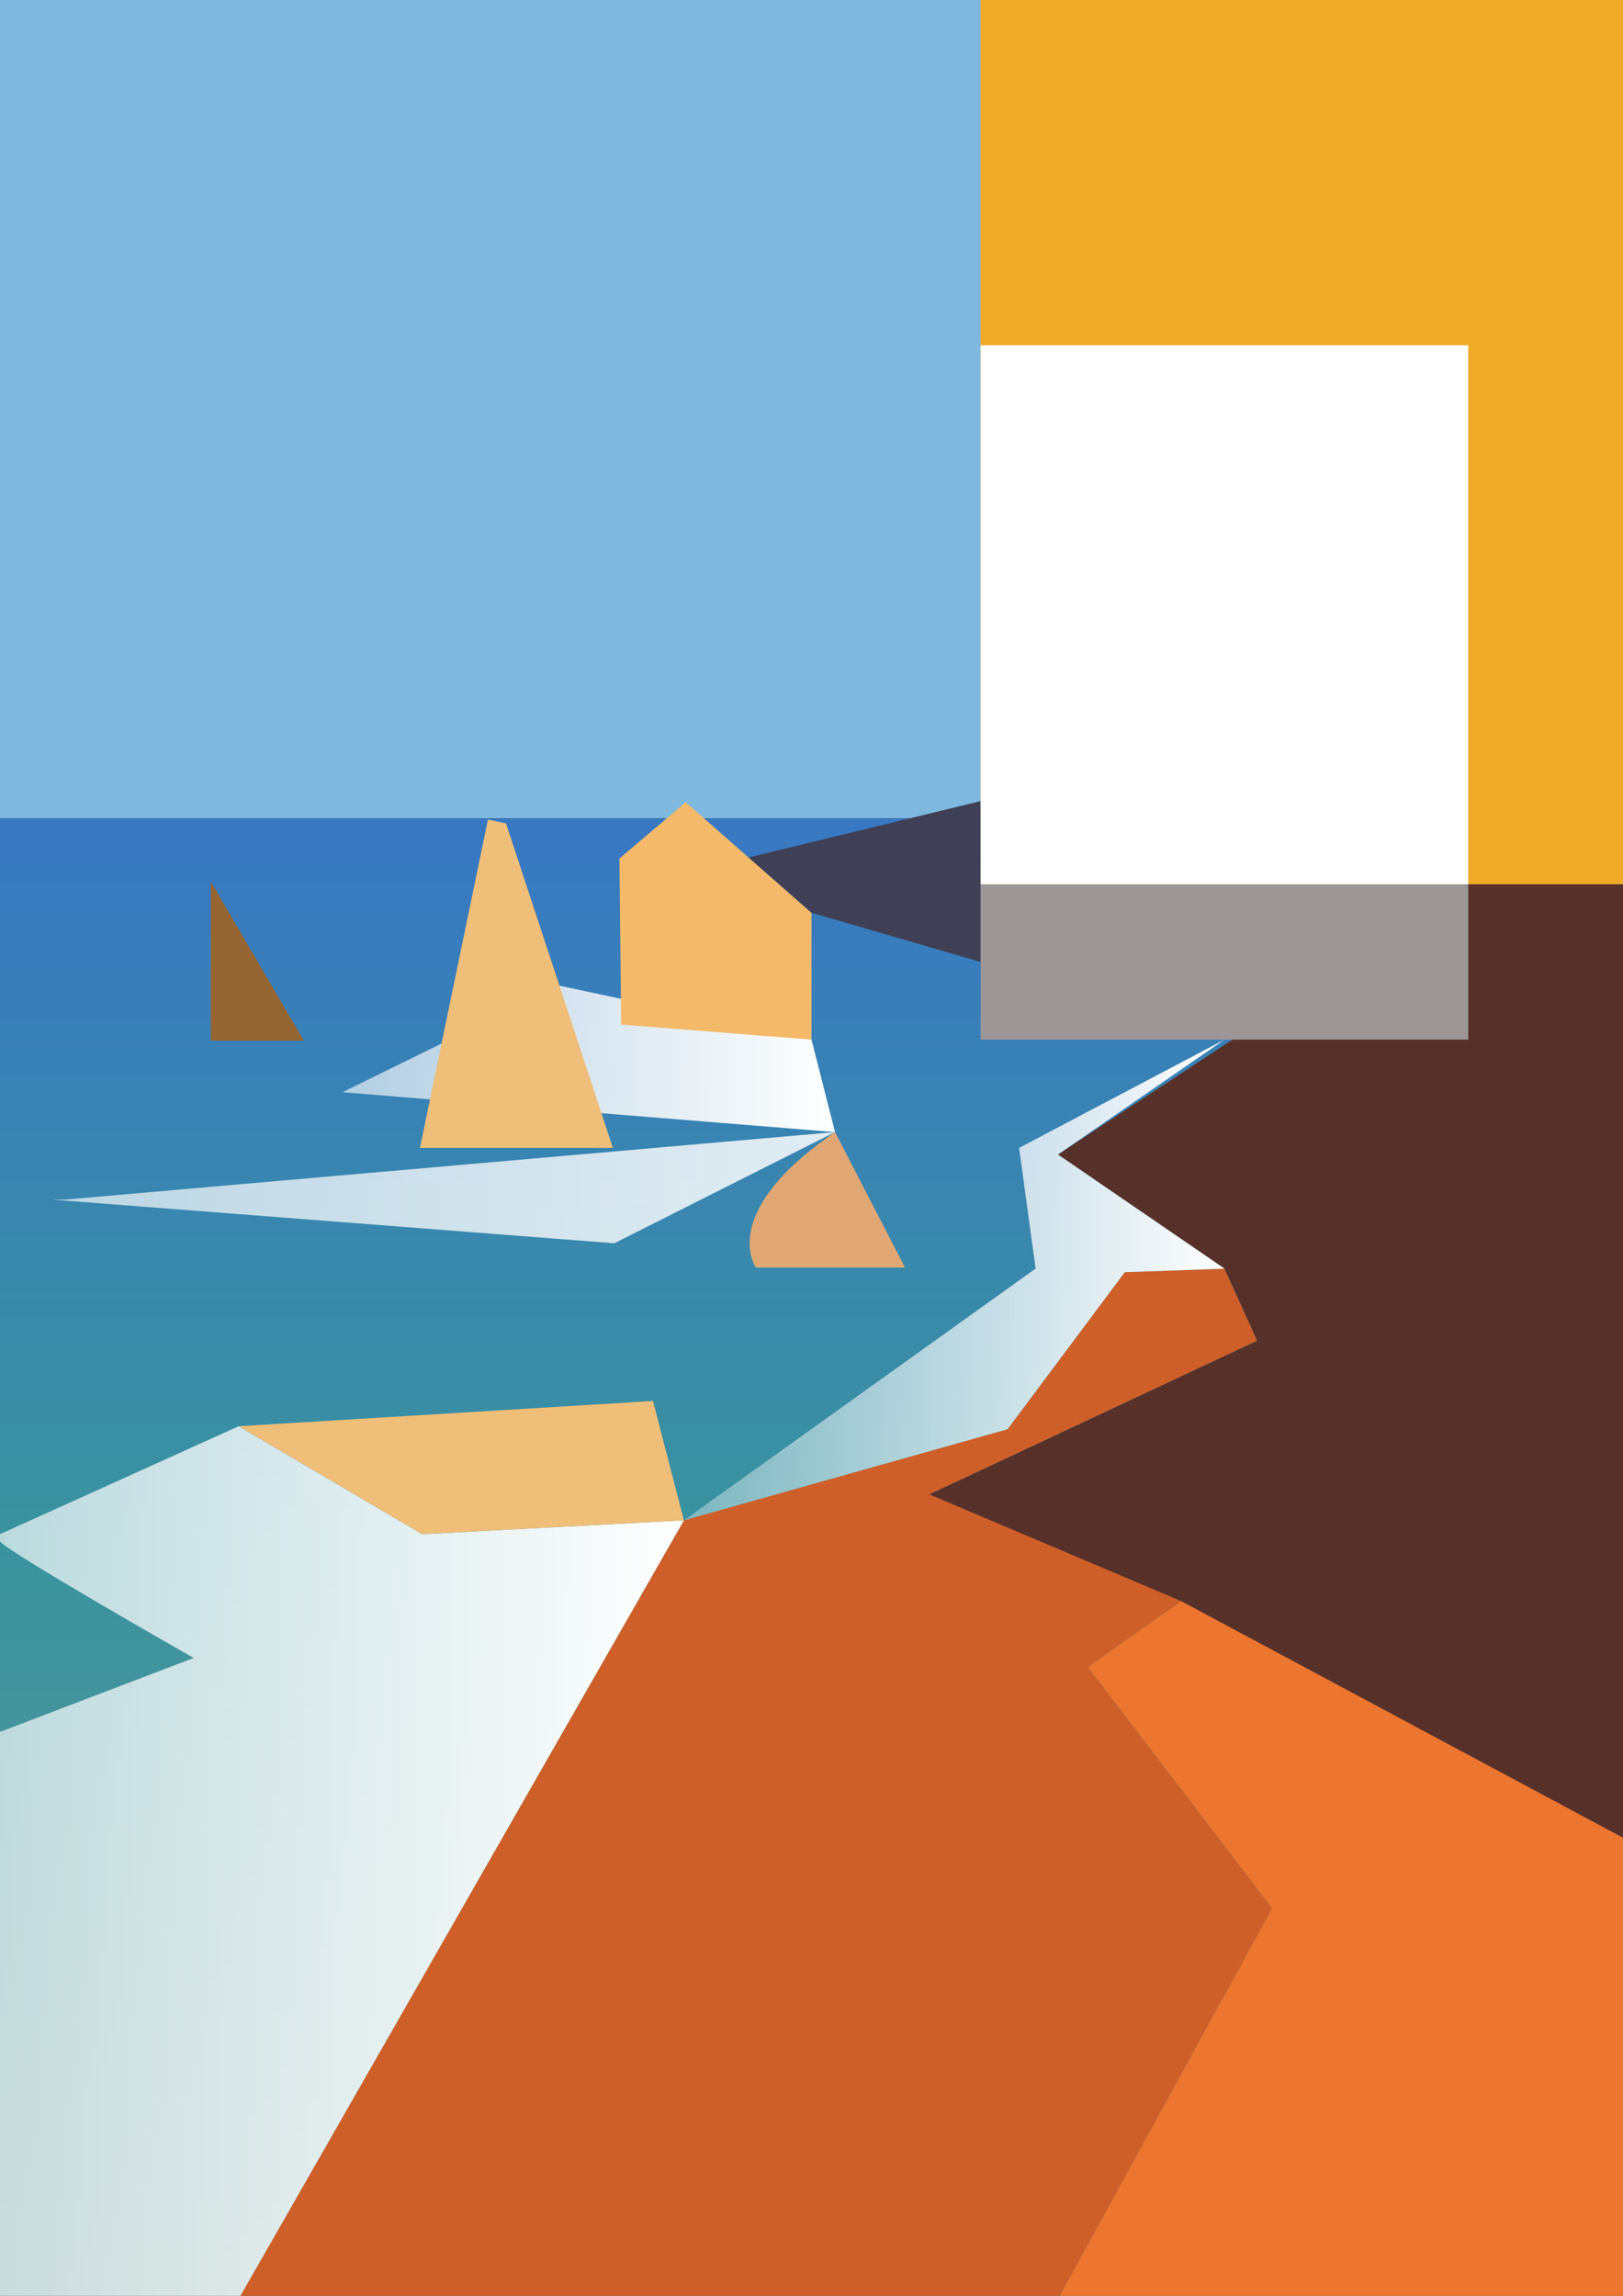 <?xml version="1.0" encoding="UTF-8" standalone="no"?>
<!-- Created with Inkscape (http://www.inkscape.org/) -->

<svg
   width="210mm"
   height="297mm"
   viewBox="0 0 210 297"
   version="1.1"
   id="svg1"
   xml:space="preserve"
   inkscape:version="1.3.2 (091e20ef0f, 2023-11-25, custom)"
   sodipodi:docname="14.svg"
   xmlns:inkscape="http://www.inkscape.org/namespaces/inkscape"
   xmlns:sodipodi="http://sodipodi.sourceforge.net/DTD/sodipodi-0.dtd"
   xmlns:xlink="http://www.w3.org/1999/xlink"
   xmlns="http://www.w3.org/2000/svg"
   xmlns:svg="http://www.w3.org/2000/svg"><rect x="0" y="0" width="210" height="297" fill="#333333" stroke="none"/><sodipodi:namedview
     id="namedview1"
     pagecolor="#ffffff"
     bordercolor="#111111"
     borderopacity="1"
     inkscape:showpageshadow="0"
     inkscape:pageopacity="0"
     inkscape:pagecheckerboard="1"
     inkscape:deskcolor="#d1d1d1"
     inkscape:document-units="mm"
     inkscape:zoom="0.43360002"
     inkscape:cx="-73.800735"
     inkscape:cy="669.9723"
     inkscape:window-width="1920"
     inkscape:window-height="1020"
     inkscape:window-x="0"
     inkscape:window-y="0"
     inkscape:window-maximized="1"
     inkscape:current-layer="layer1" /><defs
     id="defs1"><linearGradient
       id="linearGradient19"
       inkscape:collect="always"><stop
         style="stop-color:#ffffff;stop-opacity:0.658;"
         offset="0"
         id="stop19" /><stop
         style="stop-color:#ffffff;stop-opacity:1;"
         offset="1"
         id="stop20" /></linearGradient><linearGradient
       id="linearGradient16"
       inkscape:collect="always"><stop
         style="stop-color:#ffffff;stop-opacity:0.609;"
         offset="0"
         id="stop16" /><stop
         style="stop-color:#ffffff;stop-opacity:1;"
         offset="1"
         id="stop17" /></linearGradient><linearGradient
       id="linearGradient14"
       inkscape:collect="always"><stop
         style="stop-color:#ffffff;stop-opacity:0.333;"
         offset="0"
         id="stop14" /><stop
         style="stop-color:#ffffff;stop-opacity:1;"
         offset="1"
         id="stop15" /></linearGradient><linearGradient
       id="linearGradient11"
       inkscape:collect="always"><stop
         style="stop-color:#ffffff;stop-opacity:0.664;"
         offset="0"
         id="stop12" /><stop
         style="stop-color:#ffffff;stop-opacity:0.85;"
         offset="1"
         id="stop13" /></linearGradient><linearGradient
       id="linearGradient9"
       inkscape:collect="always"><stop
         style="stop-color:#3878c3;stop-opacity:1;"
         offset="0"
         id="stop9" /><stop
         style="stop-color:#39939e;stop-opacity:1;"
         offset="0.492"
         id="stop11" /><stop
         style="stop-color:#659797;stop-opacity:1;"
         offset="1"
         id="stop10" /></linearGradient><rect
       x="718.035"
       y="241.253"
       width="0"
       height="72.425"
       id="rect8" /><rect
       x="479.571"
       y="168.828"
       width="238.464"
       height="193.552"
       id="rect5" /><rect
       x="479.571"
       y="216.19"
       width="238.464"
       height="154.767"
       id="rect4" /><linearGradient
       inkscape:collect="always"
       xlink:href="#linearGradient9"
       id="linearGradient10"
       x1="-0.132"
       y1="105.863"
       x2="-0.132"
       y2="228.112"
       gradientUnits="userSpaceOnUse"
       gradientTransform="matrix(1,0,0,1.564,0,-59.655)" /><linearGradient
       inkscape:collect="always"
       xlink:href="#linearGradient11"
       id="linearGradient13"
       x1="6.666"
       y1="153.646"
       x2="108.104"
       y2="153.646"
       gradientUnits="userSpaceOnUse" /><linearGradient
       inkscape:collect="always"
       xlink:href="#linearGradient14"
       id="linearGradient15"
       x1="88.414"
       y1="165.593"
       x2="158.839"
       y2="165.593"
       gradientUnits="userSpaceOnUse" /><linearGradient
       inkscape:collect="always"
       xlink:href="#linearGradient16"
       id="linearGradient17"
       x1="43.807"
       y1="136.985"
       x2="108.219"
       y2="136.985"
       gradientUnits="userSpaceOnUse" /><linearGradient
       inkscape:collect="always"
       xlink:href="#linearGradient19"
       id="linearGradient20"
       x1="0"
       y1="240.753"
       x2="88.491"
       y2="240.753"
       gradientUnits="userSpaceOnUse" /></defs><g
     inkscape:label="图层 1"
     inkscape:groupmode="layer"
     id="layer1"><rect
       style="fill:#7fb9df;fill-opacity:1;stroke-width:3.969;stroke-linecap:round;stroke-linejoin:round;stroke:none"
       id="rect10"
       width="210"
       height="105.863"
       x="0"
       y="0" /><rect
       style="fill:url(#linearGradient10);fill-opacity:1;stroke:none;stroke-width:4.963;stroke-linecap:round;stroke-linejoin:round"
       id="rect9"
       width="210.132"
       height="191.137"
       x="-0.132"
       y="105.863" /><rect
       style="fill:#efaa28;fill-opacity:1;stroke:none;stroke-width:3.969;stroke-linecap:round;stroke-linejoin:round"
       id="rect1"
       width="83.114"
       height="114.4"
       x="126.886"
       y="0" /><path
       style="fill:#57302a;stroke:none;stroke-width:0.265px;stroke-linecap:butt;stroke-linejoin:miter;stroke-opacity:1;fill-opacity:1"
       d="M 158.433,164.116 136.896,149.356 189.98,114.4 H 210 v 123.337 l -89.764,-44.417 42.416,-19.879 z"
       id="path4" /><path
       style="fill:#ec752f;stroke:none;stroke-width:0.265px;stroke-linecap:butt;stroke-linejoin:miter;stroke-opacity:1;fill-opacity:1"
       d="m 137.119,297 27.467,-50.137 -23.838,-31.195 12.08,-8.542 L 210,237.737 V 297 Z"
       id="path1" /><path
       style="fill:#cf5f28;stroke:none;stroke-width:0.265px;stroke-linecap:butt;stroke-linejoin:miter;stroke-opacity:1;fill-opacity:1"
       d="m 31.11,297 57.381,-100.319 41.879,-11.79 15.164,-20.31 12.899,-0.465 4.218,9.325 -42.416,19.879 32.591,13.805 -12.08,8.542 23.838,31.195 L 137.119,297 Z"
       id="path2" /><path
       style="fill:url(#linearGradient17);stroke:none;stroke-width:0.265px;stroke-linecap:butt;stroke-linejoin:miter;stroke-opacity:1"
       d="M 108.045,146.453 105,134.494 72.386,127.51 44.297,141.3 Z"
       id="path15" /><path
       style="fill:url(#linearGradient20);stroke:none;stroke-width:0.265px;stroke-linecap:butt;stroke-linejoin:miter;stroke-opacity:1;fill-opacity:1"
       d="M 31.11,297 H 0 v -72.953 l 25.064,-9.562 c 0,0 -25.064,-14.248 -25.064,-15.133 0,-0.885 0,-0.885 0,-0.885 l 30.881,-13.961 23.736,13.967 33.873,-1.792 z"
       id="path3" /><path
       style="fill:#efbe79;fill-opacity:1;stroke:none;stroke-width:0.265px;stroke-linecap:butt;stroke-linejoin:miter;stroke-opacity:1"
       d="M 63.135,106.02 54.337,148.5 H 79.301 L 65.471,106.519 Z"
       id="path5"
       sodipodi:nodetypes="ccccc" /><path
       style="fill:#f4b969;fill-opacity:1;stroke:none;stroke-width:0.265px;stroke-linecap:butt;stroke-linejoin:miter;stroke-opacity:1"
       d="M 88.726,103.785 105,118.081 v 16.413 l -24.625,-1.949 -0.23,-21.484 z"
       id="path6"
       sodipodi:nodetypes="cccccc" /><path
       style="fill:#3f4055;stroke:none;stroke-width:0.265px;stroke-linecap:butt;stroke-linejoin:miter;stroke-opacity:1;fill-opacity:1"
       d="M 126.886,124.447 105,118.081 l -8.137,-7.148 30.023,-7.299 z"
       id="path7" /><path
       style="fill:#e0a774;stroke:none;stroke-width:0.265px;stroke-linecap:butt;stroke-linejoin:miter;stroke-opacity:1;fill-opacity:1"
       d="m 108.045,146.453 9.057,17.527 h -19.289 c 0,0 -5.124,-7.038 10.232,-17.527 z"
       id="path8" /><path
       style="fill:#966632;stroke:none;stroke-width:0.265px;stroke-linecap:butt;stroke-linejoin:miter;stroke-opacity:1;fill-opacity:1"
       d="m 27.279,114.045 v 20.582 h 12.036 z"
       id="path9" /><g
       id="g13"
       style="stroke:none"><rect
         style="fill:#ffffff;fill-opacity:1;stroke:none;stroke-width:3.969;stroke-linecap:round;stroke-linejoin:round"
         id="rect3"
         width="63.094"
         height="69.731"
         x="126.886"
         y="44.669" /><rect
         style="fill:#9c9796;fill-opacity:1;stroke:none;stroke-width:3.969;stroke-linecap:round;stroke-linejoin:round"
         id="rect2"
         width="63.094"
         height="20.094"
         x="126.886"
         y="114.4" /></g><path
       style="fill:url(#linearGradient13);stroke:none;stroke-width:0.265px;stroke-linecap:butt;stroke-linejoin:miter;stroke-opacity:1"
       d="M 6.676,155.186 79.483,160.836 108.045,146.453 8.423,155.186"
       id="path11" /><path
       style="fill:url(#linearGradient15);stroke:none;stroke-width:0.265px;stroke-linecap:butt;stroke-linejoin:miter;stroke-opacity:1"
       d="m 88.491,196.681 41.879,-11.79 15.164,-20.31 12.899,-0.465 -21.538,-14.76 21.538,-14.862 -26.574,14.006 2.14,15.613 -45.509,32.568"
       id="path13" /><path
       style="fill:#efbe79;stroke:none;stroke-width:0.265px;stroke-linecap:butt;stroke-linejoin:miter;stroke-opacity:1;fill-opacity:1"
       d="m 88.491,196.681 -33.873,1.792 -23.736,-13.967 53.607,-3.268 z"
       id="path17" /></g></svg>
